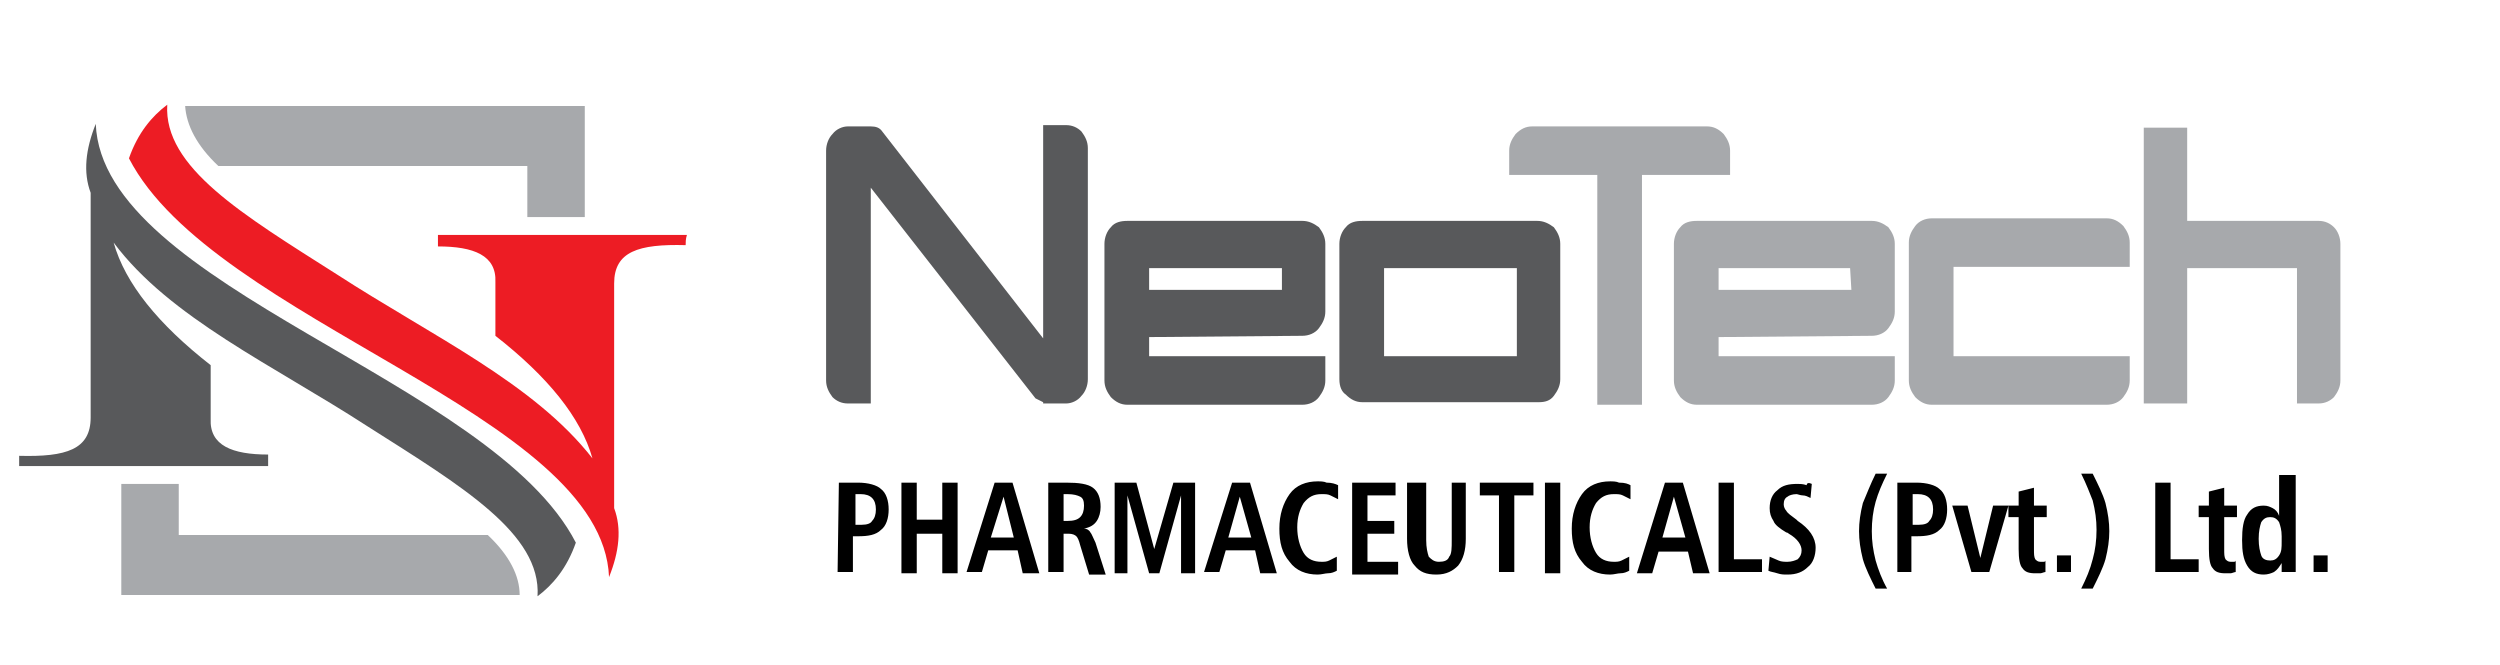 <?xml version="1.0" encoding="utf-8"?>
<!-- Generator: Adobe Illustrator 26.0.2, SVG Export Plug-In . SVG Version: 6.00 Build 0)  -->
<svg version="1.1" id="Layer_1" xmlns="http://www.w3.org/2000/svg" xmlns:xlink="http://www.w3.org/1999/xlink" x="0px" y="0px"
	 viewBox="0 0 195.8 52.1" style="enable-background:new 0 0 195.8 52.1;" xml:space="preserve">
<style type="text/css">
	.st0{fill-rule:evenodd;clip-rule:evenodd;fill:#58595B;}
	.st1{fill-rule:evenodd;clip-rule:evenodd;fill:#A7A9AC;}
	.st2{fill-rule:evenodd;clip-rule:evenodd;fill:#ED1C24;}
	.st3{fill:#A7A9AC;}
	.st4{fill:#58595B;}
</style>
<path class="st0" d="M1.5,36.5c6.5,0,13,0,19.5,0c0-0.3,0-0.6,0-0.9c-2.8,0-4.6-0.7-4.5-2.8c0-1.4,0-2.8,0-4.2
	c-4.1-3.2-6.7-6.4-7.6-9.6c4.4,5.9,12.5,9.6,19.9,14.4c7.4,4.7,13.6,8.4,13.3,13.3c1.2-0.9,2.3-2.2,3-4.2C38.5,29.7,8,22.5,7.5,9.7
	c-0.8,2-1,3.8-0.4,5.4c0,5.9,0,11.7,0,17.6c0,2.5-1.9,3.1-5.6,3C1.5,35.9,1.5,36.2,1.5,36.5"/>
<path class="st1" d="M38.2,41.9H14v-4H9.5v4v4.7H14h26.7C40.7,45.1,39.9,43.5,38.2,41.9"/>
<path class="st2" d="M53.8,18.4c-6.5,0-13,0-19.5,0c0,0.3,0,0.6,0,0.9c2.8,0,4.6,0.7,4.5,2.8c0,1.4,0,2.8,0,4.2
	c4.1,3.2,6.7,6.4,7.6,9.6c-4.6-5.9-12.6-9.6-20-14.4C19,16.8,12.8,13.1,13.1,8.2c-1.2,0.9-2.3,2.2-3,4.2c6.6,12.8,37.1,20,37.6,32.8
	c0.8-2,1-3.8,0.4-5.4c0-5.9,0-11.7,0-17.6c0-2.5,1.9-3.1,5.6-3C53.7,19,53.7,18.7,53.8,18.4"/>
<path class="st1" d="M17.1,13h24.2v4h4.5v-4V8.3h-4.5H14.5C14.6,9.8,15.4,11.4,17.1,13"/>
<path class="st3" d="M144.9,21h-10.3v1.7H145L144.9,21L144.9,21z M134.6,26.4v1.5h13.8v1.9c0,0.5-0.2,0.9-0.5,1.3s-0.8,0.6-1.3,0.6
	h-13.7c-0.5,0-0.9-0.2-1.3-0.6c-0.3-0.4-0.5-0.8-0.5-1.3l0,0V28v-3.4v-1.9V21v-1.9l0,0c0-0.5,0.2-1,0.5-1.3c0.3-0.4,0.8-0.5,1.3-0.5
	h13.7c0.5,0,0.9,0.2,1.3,0.5c0.3,0.4,0.5,0.8,0.5,1.3v0.1v1.7v1.7v0.8v1c0,0.5-0.2,0.9-0.5,1.3s-0.8,0.6-1.3,0.6L134.6,26.4
	L134.6,26.4z M153,20.9v7h13.8v1.9c0,0.5-0.2,0.9-0.5,1.3s-0.8,0.6-1.3,0.6h-13.7c-0.5,0-0.9-0.2-1.3-0.6c-0.3-0.4-0.5-0.8-0.5-1.3
	v-0.1v-1.8v-7v-1.8V19c0-0.5,0.2-0.9,0.5-1.3s0.8-0.6,1.3-0.6H165c0.5,0,0.9,0.2,1.3,0.6c0.3,0.4,0.5,0.8,0.5,1.3v1.9H153z
	 M167.9,10h3.4v7.3h10.3c0.5,0,0.9,0.2,1.2,0.5s0.5,0.8,0.5,1.3v10.7c0,0.5-0.2,0.9-0.5,1.3c-0.3,0.3-0.7,0.5-1.2,0.5h-1.7V21h-8.6
	v10.6h-3.4V10z M120,9.9h5.1h3.5h5.1c0.5,0,0.9,0.2,1.3,0.6c0.3,0.4,0.5,0.8,0.5,1.3v1.9h-6.9v18h-3.5v-18h-6.9v-1.9
	c0-0.5,0.2-0.9,0.5-1.3C119.1,10.1,119.5,9.9,120,9.9z"/>
<path class="st4" d="M100.3,21H90v1.7h10.4V21H100.3z M90,26.4v1.5h13.8v1.9c0,0.5-0.2,0.9-0.5,1.3s-0.8,0.6-1.3,0.6H88.3
	c-0.5,0-0.9-0.2-1.3-0.6c-0.3-0.4-0.5-0.8-0.5-1.3l0,0V28v-3.4v-1.9V21v-1.9l0,0c0-0.5,0.2-1,0.5-1.3c0.3-0.4,0.8-0.5,1.3-0.5H102
	c0.5,0,0.9,0.2,1.3,0.5c0.3,0.4,0.5,0.8,0.5,1.3v0.1v1.7v1.7v0.8v1c0,0.5-0.2,0.9-0.5,1.3s-0.8,0.6-1.3,0.6L90,26.4L90,26.4z
	 M104.9,29.7v-1.8V21v-1.9l0,0c0-0.5,0.2-1,0.5-1.3c0.3-0.4,0.8-0.5,1.3-0.5h13.7c0.5,0,0.9,0.2,1.3,0.5c0.3,0.4,0.5,0.8,0.5,1.3
	v0.1v1.7v6.9v1.9l0,0c0,0.5-0.2,0.9-0.5,1.3s-0.7,0.5-1.2,0.5l0,0h-13.8c-0.5,0-0.9-0.2-1.3-0.6C105.1,30.7,104.9,30.3,104.9,29.7
	L104.9,29.7z M108.4,21v6.9h10.4V21H108.4z M68.2,31.6h-1.8l0,0c-0.5,0-0.9-0.2-1.2-0.5c-0.3-0.4-0.5-0.8-0.5-1.3v-0.1v-1.8V11.8
	c0-0.5,0.2-1,0.5-1.3c0.3-0.4,0.8-0.6,1.2-0.6h1.8c0.4,0,0.7,0.1,0.9,0.4l12.6,16.2v-13V9.8h1.8l0,0c0.5,0,0.9,0.2,1.2,0.5
	c0.3,0.4,0.5,0.8,0.5,1.3v0.1v1.8v16.2c0,0.5-0.2,1-0.5,1.3c-0.3,0.4-0.8,0.6-1.2,0.6h-1.8v-0.1c-0.2-0.1-0.4-0.2-0.6-0.3L68.2,14.7
	V28V31.6z"/>
<path d="M181.2,43.5h1.1v1.3h-1.1V43.5z M178.7,37.2h1.1v7.6h-1.1c0-0.2,0-0.3,0-0.4c0-0.1,0-0.2,0-0.3c-0.2,0.3-0.3,0.5-0.6,0.7
	c-0.2,0.1-0.5,0.2-0.8,0.2c-0.6,0-1-0.2-1.3-0.7s-0.4-1.1-0.4-2s0.1-1.6,0.4-2c0.3-0.5,0.7-0.7,1.3-0.7c0.3,0,0.5,0.1,0.7,0.2
	c0.2,0.1,0.4,0.3,0.5,0.6v-3.2H178.7z M178.7,42c0-0.5-0.1-0.8-0.2-1.1c-0.2-0.3-0.4-0.4-0.7-0.4s-0.5,0.1-0.7,0.4
	c-0.1,0.3-0.2,0.7-0.2,1.3s0.1,1,0.2,1.3c0.1,0.3,0.4,0.4,0.7,0.4s0.5-0.1,0.7-0.4c0.2-0.3,0.2-0.6,0.2-1.1V42z M174.2,38.2v1.4h1
	v0.9h-1V43c0,0.4,0,0.6,0.1,0.8c0.1,0.1,0.2,0.2,0.4,0.2c0.1,0,0.1,0,0.2,0c0.1,0,0.2,0,0.2-0.1v0.9c-0.1,0-0.3,0.1-0.4,0.1
	c-0.1,0-0.3,0-0.4,0c-0.5,0-0.8-0.1-1-0.4c-0.2-0.2-0.3-0.7-0.3-1.5v-2.5h-0.8v-0.9h0.8v-1.1L174.2,38.2z M168.8,37.8h1.2v6h2.2v1
	h-3.4V37.8z M163,37.1h0.9c0.4,0.8,0.8,1.6,1,2.3c0.2,0.8,0.3,1.5,0.3,2.2s-0.1,1.4-0.3,2.2c-0.2,0.7-0.6,1.5-1,2.3H163
	c0.4-0.8,0.7-1.5,0.9-2.3c0.2-0.7,0.3-1.5,0.3-2.3s-0.1-1.5-0.3-2.3C163.7,38.7,163.4,37.9,163,37.1z M161.1,43.5h1.1v1.3h-1.1V43.5
	z M159.3,38.2v1.4h1v0.9h-1V43c0,0.4,0,0.6,0.1,0.8c0.1,0.1,0.2,0.2,0.4,0.2c0.1,0,0.1,0,0.2,0c0.1,0,0.2,0,0.2-0.1v0.9
	c-0.1,0-0.3,0.1-0.4,0.1c-0.1,0-0.3,0-0.4,0c-0.5,0-0.8-0.1-1-0.4c-0.2-0.2-0.3-0.7-0.3-1.5v-2.5h-0.8v-0.9h0.8v-1.1L159.3,38.2z
	 M152.9,39.6h1.2l1,4.1l1-4.1h1.2l-1.5,5.2h-1.4L152.9,39.6z M148.6,37.8h1.5c0.8,0,1.5,0.2,1.8,0.5c0.4,0.3,0.6,0.9,0.6,1.6
	c0,0.7-0.2,1.3-0.6,1.6c-0.4,0.4-1,0.5-1.8,0.5h-0.4v2.8h-1.1V37.8z M149.8,38.7v2.4h0.5c0.4,0,0.7-0.1,0.8-0.3
	c0.2-0.2,0.3-0.5,0.3-0.9s-0.1-0.7-0.3-0.9s-0.5-0.3-0.9-0.3H149.8z M146.9,37.1h0.9c-0.4,0.8-0.7,1.5-0.9,2.2s-0.3,1.5-0.3,2.3
	s0.1,1.5,0.3,2.3c0.2,0.7,0.5,1.5,0.9,2.2h-0.9c-0.4-0.8-0.8-1.6-1-2.3c-0.2-0.8-0.3-1.5-0.3-2.2s0.1-1.4,0.3-2.2
	C146.2,38.7,146.5,37.9,146.9,37.1z M141.9,37.9l-0.1,1.1c-0.2-0.1-0.4-0.2-0.6-0.2c-0.2,0-0.4-0.1-0.5-0.1c-0.3,0-0.6,0.1-0.7,0.2
	c-0.2,0.1-0.3,0.3-0.3,0.6c0,0.2,0.1,0.4,0.2,0.5c0.1,0.2,0.4,0.4,0.8,0.7l0.1,0.1c0.9,0.6,1.4,1.3,1.4,2.1c0,0.6-0.2,1.2-0.6,1.5
	c-0.4,0.4-0.9,0.6-1.6,0.6c-0.3,0-0.5,0-0.8-0.1s-0.5-0.1-0.7-0.2l0.1-1.1c0.2,0.1,0.5,0.2,0.7,0.3s0.5,0.1,0.7,0.1
	c0.3,0,0.6-0.1,0.8-0.2c0.2-0.2,0.3-0.4,0.3-0.7c0-0.4-0.3-0.9-1-1.3c-0.1-0.1-0.2-0.1-0.2-0.1c-0.5-0.3-0.9-0.6-1-0.9
	c-0.2-0.3-0.3-0.6-0.3-1c0-0.6,0.2-1.1,0.6-1.4c0.4-0.4,0.9-0.5,1.6-0.5c0.2,0,0.4,0,0.7,0.1C141.5,37.8,141.7,37.8,141.9,37.9z
	 M134.6,37.8h1.2v6h2.2v1h-3.4V37.8z M130.4,37.8h1.4l2.1,7.1h-1.3l-0.4-1.7h-2.3l-0.5,1.7h-1.2L130.4,37.8z M131.1,38.9l-0.9,3.2
	h1.8L131.1,38.9z M127.7,38v1.1c-0.2-0.1-0.4-0.2-0.6-0.3s-0.4-0.1-0.7-0.1c-0.6,0-1,0.2-1.4,0.7c-0.3,0.5-0.5,1.1-0.5,1.9
	c0,0.8,0.2,1.5,0.5,2s0.8,0.7,1.4,0.7c0.2,0,0.4,0,0.6-0.1s0.4-0.2,0.6-0.3v1.1c-0.2,0.1-0.4,0.2-0.7,0.2c-0.2,0-0.5,0.1-0.8,0.1
	c-0.9,0-1.7-0.3-2.2-1c-0.6-0.7-0.8-1.5-0.8-2.6s0.3-2,0.8-2.7s1.3-1,2.2-1c0.2,0,0.5,0,0.7,0.1C127.3,37.8,127.5,37.9,127.7,38z
	 M121,37.8h1.2v7.1H121V37.8z M115.9,37.8h4.2v1h-1.5v6h-1.2v-6h-1.5V37.8z M110.5,37.8h1.2v4.5c0,0.6,0.1,1,0.2,1.3
	c0.2,0.2,0.4,0.4,0.8,0.4s0.7-0.1,0.8-0.4c0.2-0.2,0.2-0.7,0.2-1.3v-4.5h1.1v4.4c0,0.9-0.2,1.6-0.6,2.1c-0.4,0.4-0.9,0.7-1.7,0.7
	c-0.8,0-1.3-0.2-1.7-0.7c-0.4-0.4-0.6-1.2-0.6-2.1v-4.4H110.5z M105.8,37.8h3.5v1h-2.2v2h2.1v1h-2.1V44h2.4v1h-3.6v-7.2H105.8z
	 M104.8,38v1.1c-0.2-0.1-0.4-0.2-0.6-0.3s-0.4-0.1-0.7-0.1c-0.6,0-1,0.2-1.4,0.7c-0.3,0.5-0.5,1.1-0.5,1.9c0,0.8,0.2,1.5,0.5,2
	s0.8,0.7,1.4,0.7c0.2,0,0.4,0,0.6-0.1s0.4-0.2,0.6-0.3v1.1c-0.2,0.1-0.4,0.2-0.7,0.2c-0.2,0-0.5,0.1-0.8,0.1c-0.9,0-1.7-0.3-2.2-1
	c-0.6-0.7-0.8-1.5-0.8-2.6s0.3-2,0.8-2.7s1.3-1,2.2-1c0.2,0,0.5,0,0.7,0.1C104.3,37.8,104.6,37.9,104.8,38z M96.5,37.8h1.4l2.1,7.1
	h-1.3l-0.4-1.8H96l-0.5,1.7h-1.2L96.5,37.8z M97.1,38.9l-0.9,3.2H98L97.1,38.9z M87.3,37.8H89l1.4,5.2l1.5-5.2h1.7v7.1h-1.1v-6.1
	l-1.7,6.1H90l-1.7-6.1v6.1h-1C87.3,44.9,87.3,37.8,87.3,37.8z M82.1,37.8h1.4c1,0,1.7,0.1,2.1,0.4c0.4,0.3,0.6,0.8,0.6,1.5
	c0,0.4-0.1,0.8-0.3,1.1c-0.2,0.3-0.5,0.5-1,0.6c0.2,0,0.4,0.1,0.5,0.3c0.1,0.1,0.2,0.4,0.4,0.8l0.8,2.5h-1.3l-0.7-2.3
	c-0.1-0.4-0.2-0.6-0.3-0.7c-0.1-0.1-0.3-0.2-0.6-0.2h-0.4v3h-1.2V37.8z M83.3,38.7v2.1h0.3c0.5,0,0.8-0.1,1-0.3s0.3-0.5,0.3-0.9
	s-0.1-0.6-0.3-0.7c-0.2-0.1-0.5-0.2-1-0.2C83.6,38.7,83.3,38.7,83.3,38.7z M77.9,37.8h1.4l2.1,7.1h-1.3l-0.4-1.8h-2.3l-0.5,1.7h-1.2
	L77.9,37.8z M78.6,38.9l-1,3.2h1.8L78.6,38.9z M70.6,37.8h1.2v2.9h2v-2.9H75v7.1h-1.2v-3.1h-2v3.1h-1.2V37.8z M65.7,37.8h1.5
	c0.8,0,1.5,0.2,1.8,0.5c0.4,0.3,0.6,0.9,0.6,1.6c0,0.7-0.2,1.3-0.6,1.6c-0.4,0.4-1,0.5-1.8,0.5h-0.4v2.8h-1.2L65.7,37.8L65.7,37.8z
	 M67,38.7v2.4h0.5c0.4,0,0.7-0.1,0.8-0.3c0.2-0.2,0.3-0.5,0.3-0.9s-0.1-0.7-0.3-0.9c-0.2-0.2-0.5-0.3-0.9-0.3H67z"/>
</svg>
